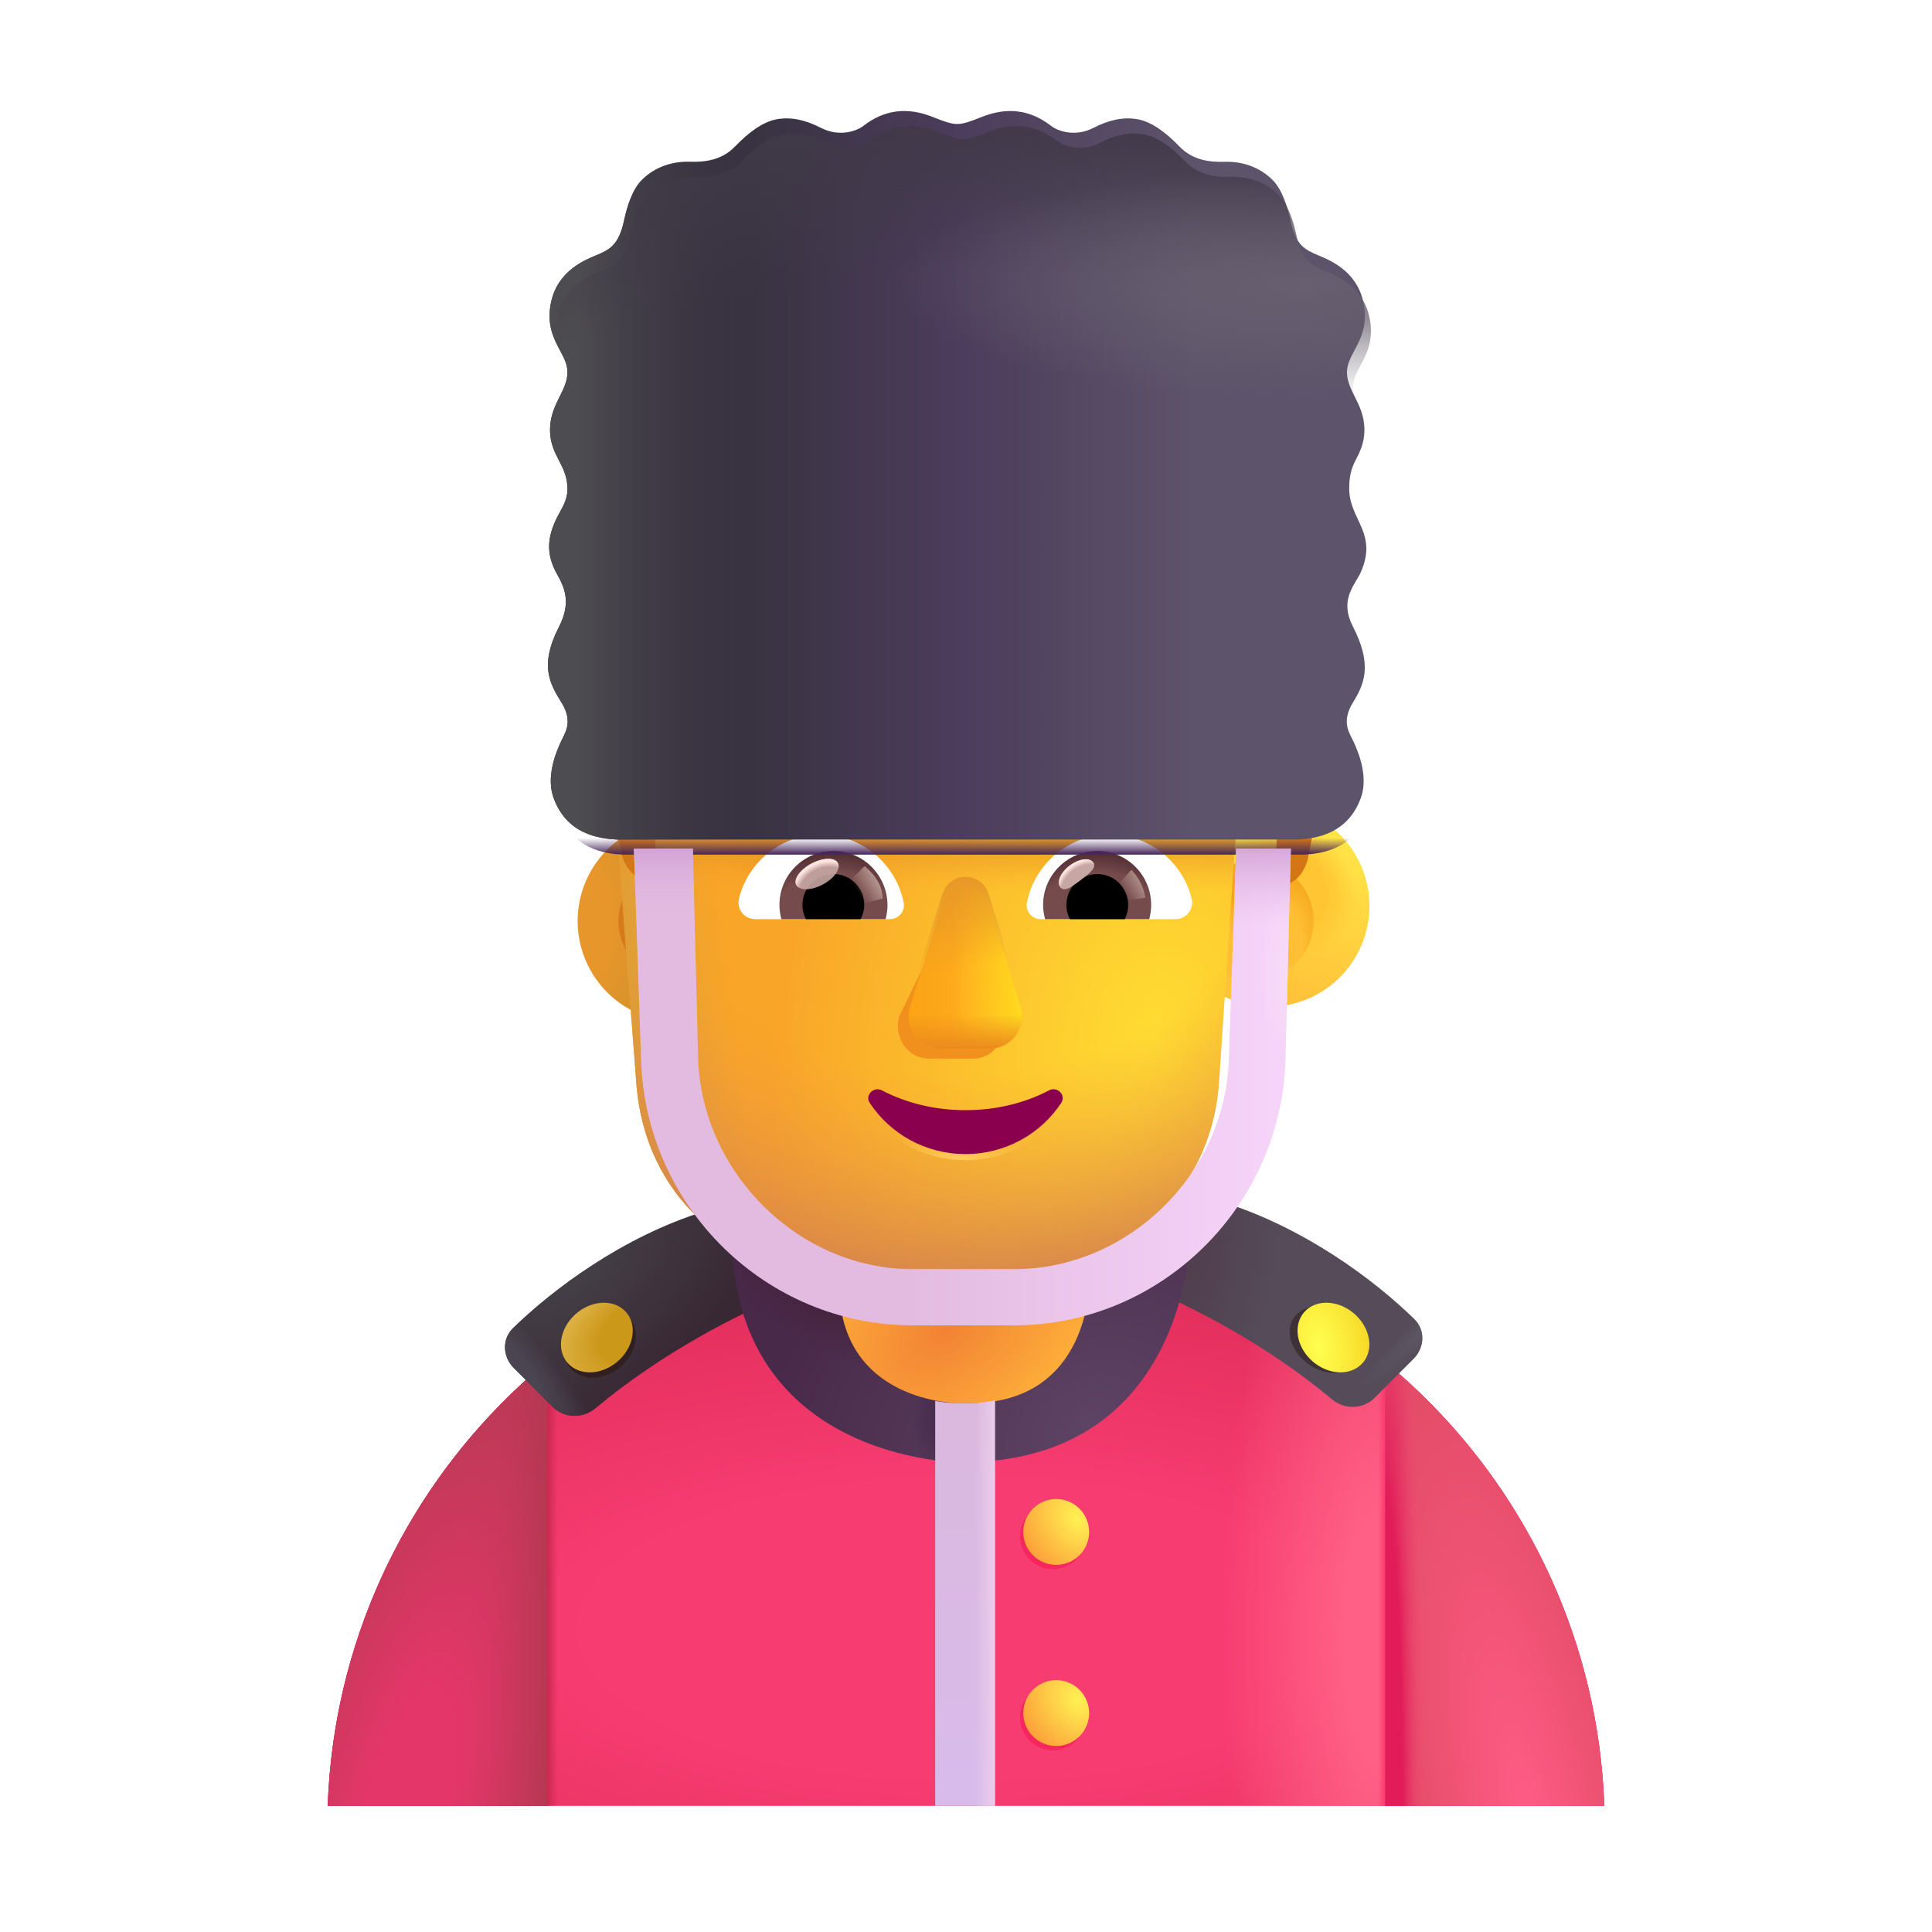 <svg width="32" height="32" viewBox="0 0 32 32" fill="none" xmlns="http://www.w3.org/2000/svg">
	<path d="M5.428 29.911H26.572C26.383 24.555 21.981 20.271 16.578 20.271H15.422C10.019 20.271 5.617 24.555 5.428 29.911Z" fill="url(#paint0_radial_4002_2836)" />
	<path d="M5.428 29.911H26.572C26.383 24.555 21.981 20.271 16.578 20.271H15.422C10.019 20.271 5.617 24.555 5.428 29.911Z" fill="url(#paint1_radial_4002_2836)" />
	<path d="M5.428 29.911H26.572C26.383 24.555 21.981 20.271 16.578 20.271H15.422C10.019 20.271 5.617 24.555 5.428 29.911Z" fill="url(#paint2_linear_4002_2836)" />
	<path d="M5.428 29.911H26.572C26.383 24.555 21.981 20.271 16.578 20.271H15.422C10.019 20.271 5.617 24.555 5.428 29.911Z" fill="url(#paint3_linear_4002_2836)" />
	<path d="M9.058 29.911H5.428C5.533 26.952 6.923 24.32 9.058 22.556V29.911Z" fill="url(#paint4_radial_4002_2836)" />
	<path d="M9.058 29.911H5.428C5.533 26.952 6.923 24.32 9.058 22.556V29.911Z" fill="url(#paint5_linear_4002_2836)" />
	<path d="M22.942 29.911H26.572C26.467 26.952 25.077 24.32 22.942 22.556V29.911Z" fill="url(#paint6_radial_4002_2836)" />
	<path d="M22.942 29.911H26.572C26.467 26.952 25.077 24.32 22.942 22.556V29.911Z" fill="url(#paint7_radial_4002_2836)" />
	<g filter="url(#filter0_i_4002_2836)">
		<path d="M11.926 20.161C10.563 20.579 9.388 21.469 8.747 22.097C8.562 22.278 8.575 22.572 8.758 22.756L9.407 23.405C9.598 23.596 9.906 23.599 10.113 23.426C11.208 22.506 12.498 21.853 13.219 21.568L11.926 20.161Z" fill="url(#paint8_radial_4002_2836)" />
		<path d="M11.926 20.161C10.563 20.579 9.388 21.469 8.747 22.097C8.562 22.278 8.575 22.572 8.758 22.756L9.407 23.405C9.598 23.596 9.906 23.599 10.113 23.426C11.208 22.506 12.498 21.853 13.219 21.568L11.926 20.161Z" fill="url(#paint9_radial_4002_2836)" />
	</g>
	<g filter="url(#filter1_ii_4002_2836)">
		<path d="M20.046 20.161C21.41 20.579 22.584 21.469 23.225 22.097C23.41 22.278 23.398 22.572 23.214 22.756L22.565 23.405C22.374 23.596 22.066 23.599 21.86 23.426C20.764 22.506 19.474 21.853 18.753 21.568L20.046 20.161Z" fill="#554B59" />
		<path d="M20.046 20.161C21.41 20.579 22.584 21.469 23.225 22.097C23.41 22.278 23.398 22.572 23.214 22.756L22.565 23.405C22.374 23.596 22.066 23.599 21.86 23.426C20.764 22.506 19.474 21.853 18.753 21.568L20.046 20.161Z" fill="url(#paint10_radial_4002_2836)" />
		<path d="M20.046 20.161C21.41 20.579 22.584 21.469 23.225 22.097C23.41 22.278 23.398 22.572 23.214 22.756L22.565 23.405C22.374 23.596 22.066 23.599 21.86 23.426C20.764 22.506 19.474 21.853 18.753 21.568L20.046 20.161Z" fill="url(#paint11_radial_4002_2836)" />
	</g>
	<g filter="url(#filter2_f_4002_2836)">
		<path transform="rotate(-40.534 9.937 22.244)" fill="#321F22" d="M9.296 22.244a0.641 0.524 0 1 0 1.282 0a0.641 0.524 0 1 0 -1.282 0" />
	</g>
	<path transform="rotate(-40.534 9.886 22.154)" fill="url(#paint12_radial_4002_2836)" d="M9.245 22.154a0.641 0.524 0 1 0 1.282 0a0.641 0.524 0 1 0 -1.282 0" />
	<g filter="url(#filter3_f_4002_2836)">
		<path transform="matrix(-0.816 -0.578 -0.578 0.816 21.957 22.191)" fill="#3E3138" d="M-0.641 0a0.641 0.494 0 1 0 1.282 0a0.641 0.494 0 1 0 -1.282 0" />
	</g>
	<path transform="matrix(-0.76 -0.65 -0.65 0.76 22.086 22.154)" fill="url(#paint13_radial_4002_2836)" d="M-0.641 0a0.641 0.524 0 1 0 1.282 0a0.641 0.524 0 1 0 -1.282 0" />
	<g filter="url(#filter4_iii_4002_2836)">
		<path fill="url(#paint14_radial_4002_2836)" d="M15.969 14.927h0s3.797 0 3.797 3.797v2s0 3.797 -3.797 3.797h0s-3.797 0 -3.797 -3.797v-2s0 -3.797 3.797 -3.797" />
		<path fill="url(#paint15_radial_4002_2836)" d="M15.969 14.927h0s3.797 0 3.797 3.797v2s0 3.797 -3.797 3.797h0s-3.797 0 -3.797 -3.797v-2s0 -3.797 3.797 -3.797" />
		<path fill="url(#paint16_radial_4002_2836)" d="M15.969 14.927h0s3.797 0 3.797 3.797v2s0 3.797 -3.797 3.797h0s-3.797 0 -3.797 -3.797v-2s0 -3.797 3.797 -3.797" />
	</g>
	<path fill="url(#paint17_radial_4002_2836)" d="M15.867 18.099h0.203s1.969 0 1.969 1.969v1.203s0 1.969 -1.969 1.969h-0.203s-1.969 0 -1.969 -1.969v-1.203s0 -1.969 1.969 -1.969" />
	<path d="M15.49 23.203V29.911H16.479V23.197C16.347 23.225 16.21 23.239 16.07 23.239H15.867C15.738 23.239 15.612 23.227 15.49 23.203Z" fill="url(#paint18_linear_4002_2836)" />
	<path d="M15.49 23.203V29.911H16.479V23.197C16.347 23.225 16.21 23.239 16.07 23.239H15.867C15.738 23.239 15.612 23.227 15.49 23.203Z" fill="url(#paint19_linear_4002_2836)" />
	<g filter="url(#filter5_f_4002_2836)">
		<path fill="#F6265E" d="M16.895 25.445a0.545 0.545 0 1 0 1.09 0a0.545 0.545 0 1 0 -1.09 0" />
	</g>
	<g filter="url(#filter6_f_4002_2836)">
		<path fill="#F6265E" d="M16.895 28.445a0.545 0.545 0 1 0 1.09 0a0.545 0.545 0 1 0 -1.09 0" />
	</g>
	<path fill="url(#paint20_radial_4002_2836)" d="M16.949 25.374a0.545 0.545 0 1 0 1.09 0a0.545 0.545 0 1 0 -1.09 0" />
	<path fill="url(#paint21_radial_4002_2836)" d="M16.949 28.374a0.545 0.545 0 1 0 1.09 0a0.545 0.545 0 1 0 -1.09 0" />
	<path fill="url(#paint22_radial_4002_2836)" d="M9.568 15.255a1.671 1.671 0 1 0 3.342 0a1.671 1.671 0 1 0 -3.342 0" />
	<g filter="url(#filter7_f_4002_2836)">
		<path fill="url(#paint23_linear_4002_2836)" d="M10.243 15.255a0.996 0.996 0 1 0 1.992 0a0.996 0.996 0 1 0 -1.992 0" />
	</g>
	<g filter="url(#filter8_i_4002_2836)">
		<path fill="url(#paint24_linear_4002_2836)" d="M19.09 15.255a1.671 1.671 0 1 0 3.342 0a1.671 1.671 0 1 0 -3.342 0" />
		<path fill="url(#paint25_radial_4002_2836)" d="M19.09 15.255a1.671 1.671 0 1 0 3.342 0a1.671 1.671 0 1 0 -3.342 0" />
	</g>
	<g filter="url(#filter9_f_4002_2836)">
		<path fill="#FFBF34" d="M19.765 15.255a0.996 0.996 0 1 0 1.992 0a0.996 0.996 0 1 0 -1.992 0" />
		<path fill="url(#paint26_radial_4002_2836)" d="M19.765 15.255a0.996 0.996 0 1 0 1.992 0a0.996 0.996 0 1 0 -1.992 0" />
		<path fill="url(#paint27_radial_4002_2836)" d="M19.765 15.255a0.996 0.996 0 1 0 1.992 0a0.996 0.996 0 1 0 -1.992 0" />
	</g>
	<g filter="url(#filter10_i_4002_2836)">
		<path d="M10.887 14.642C10.86 14.328 10.828 13.433 10.828 13.203C10.828 12.936 10.936 12.615 11.15 12.455L11.312 12.295C11.58 12.081 11.687 11.761 11.687 11.441V10.587C11.687 10.32 11.848 10.106 12.117 10.053C12.761 9.893 14.104 9.626 16.036 9.626C17.969 9.626 19.311 9.893 19.956 10.053C20.171 10.106 20.385 10.32 20.385 10.587V11.441C20.385 11.761 20.546 12.081 20.761 12.295C21.264 12.647 21.232 12.841 21.191 13.256C21.178 13.384 21.137 14.451 21.101 14.697L20.835 18.659C20.675 20.43 19.282 21.665 17.622 21.665H14.408C12.695 21.665 11.356 20.43 11.195 18.659L10.887 14.642Z" fill="url(#paint28_radial_4002_2836)" />
		<path d="M10.887 14.642C10.86 14.328 10.828 13.433 10.828 13.203C10.828 12.936 10.936 12.615 11.15 12.455L11.312 12.295C11.58 12.081 11.687 11.761 11.687 11.441V10.587C11.687 10.32 11.848 10.106 12.117 10.053C12.761 9.893 14.104 9.626 16.036 9.626C17.969 9.626 19.311 9.893 19.956 10.053C20.171 10.106 20.385 10.32 20.385 10.587V11.441C20.385 11.761 20.546 12.081 20.761 12.295C21.264 12.647 21.232 12.841 21.191 13.256C21.178 13.384 21.137 14.451 21.101 14.697L20.835 18.659C20.675 20.43 19.282 21.665 17.622 21.665H14.408C12.695 21.665 11.356 20.43 11.195 18.659L10.887 14.642Z" fill="url(#paint29_linear_4002_2836)" />
		<path d="M10.887 14.642C10.86 14.328 10.828 13.433 10.828 13.203C10.828 12.936 10.936 12.615 11.15 12.455L11.312 12.295C11.58 12.081 11.687 11.761 11.687 11.441V10.587C11.687 10.32 11.848 10.106 12.117 10.053C12.761 9.893 14.104 9.626 16.036 9.626C17.969 9.626 19.311 9.893 19.956 10.053C20.171 10.106 20.385 10.32 20.385 10.587V11.441C20.385 11.761 20.546 12.081 20.761 12.295C21.264 12.647 21.232 12.841 21.191 13.256C21.178 13.384 21.137 14.451 21.101 14.697L20.835 18.659C20.675 20.43 19.282 21.665 17.622 21.665H14.408C12.695 21.665 11.356 20.43 11.195 18.659L10.887 14.642Z" fill="url(#paint30_radial_4002_2836)" />
		<path d="M10.887 14.642C10.86 14.328 10.828 13.433 10.828 13.203C10.828 12.936 10.936 12.615 11.15 12.455L11.312 12.295C11.58 12.081 11.687 11.761 11.687 11.441V10.587C11.687 10.32 11.848 10.106 12.117 10.053C12.761 9.893 14.104 9.626 16.036 9.626C17.969 9.626 19.311 9.893 19.956 10.053C20.171 10.106 20.385 10.32 20.385 10.587V11.441C20.385 11.761 20.546 12.081 20.761 12.295C21.264 12.647 21.232 12.841 21.191 13.256C21.178 13.384 21.137 14.451 21.101 14.697L20.835 18.659C20.675 20.43 19.282 21.665 17.622 21.665H14.408C12.695 21.665 11.356 20.43 11.195 18.659L10.887 14.642Z" fill="url(#paint31_radial_4002_2836)" />
		<path d="M10.887 14.642C10.86 14.328 10.828 13.433 10.828 13.203C10.828 12.936 10.936 12.615 11.15 12.455L11.312 12.295C11.58 12.081 11.687 11.761 11.687 11.441V10.587C11.687 10.32 11.848 10.106 12.117 10.053C12.761 9.893 14.104 9.626 16.036 9.626C17.969 9.626 19.311 9.893 19.956 10.053C20.171 10.106 20.385 10.32 20.385 10.587V11.441C20.385 11.761 20.546 12.081 20.761 12.295C21.264 12.647 21.232 12.841 21.191 13.256C21.178 13.384 21.137 14.451 21.101 14.697L20.835 18.659C20.675 20.43 19.282 21.665 17.622 21.665H14.408C12.695 21.665 11.356 20.43 11.195 18.659L10.887 14.642Z" fill="url(#paint32_radial_4002_2836)" />
		<path d="M10.887 14.642C10.86 14.328 10.828 13.433 10.828 13.203C10.828 12.936 10.936 12.615 11.15 12.455L11.312 12.295C11.58 12.081 11.687 11.761 11.687 11.441V10.587C11.687 10.32 11.848 10.106 12.117 10.053C12.761 9.893 14.104 9.626 16.036 9.626C17.969 9.626 19.311 9.893 19.956 10.053C20.171 10.106 20.385 10.32 20.385 10.587V11.441C20.385 11.761 20.546 12.081 20.761 12.295C21.264 12.647 21.232 12.841 21.191 13.256C21.178 13.384 21.137 14.451 21.101 14.697L20.835 18.659C20.675 20.43 19.282 21.665 17.622 21.665H14.408C12.695 21.665 11.356 20.43 11.195 18.659L10.887 14.642Z" fill="url(#paint33_linear_4002_2836)" />
	</g>
	<path d="M20.815 8.772L21.244 8.985C21.996 9.359 22.425 10.213 22.264 11.121L21.674 14.164C21.621 14.478 21.413 14.689 21.101 14.697C21.137 14.193 21.17 13.38 21.183 13.251C21.227 12.818 21.158 12.69 20.761 12.295C20.546 12.082 20.385 11.761 20.385 11.441V10.587C20.385 10.32 20.17 10.106 19.956 10.053C19.311 9.893 17.969 9.626 16.036 9.626C14.103 9.626 12.761 9.893 12.117 10.053C11.848 10.106 11.687 10.32 11.687 10.587V11.441C11.687 11.761 11.58 12.082 11.312 12.295L11.15 12.455C10.936 12.615 10.827 12.95 10.827 13.217C10.841 13.373 10.863 14.269 10.887 14.642C10.586 14.622 10.342 14.414 10.291 14.11L9.701 11.067C9.593 10.213 10.023 9.359 10.775 8.985C11.789 8.54 12.159 7.865 12.976 7.17C13.566 6.636 14.425 6.476 15.177 6.85C15.714 7.01 16.305 7.01 16.842 6.85C17.647 6.583 18.56 6.797 19.204 7.384L20.009 8.185C20.224 8.451 20.492 8.612 20.815 8.772Z" fill="#D47615" />
	<g filter="url(#filter11_f_4002_2836)">
		<path d="M15.716 15.133L14.895 16.834C14.793 17.184 15.037 17.534 15.383 17.534H16.121C16.467 17.534 16.711 17.179 16.61 16.834L16.111 15.133C16.004 14.756 15.828 14.756 15.716 15.133Z" fill="#F1901C" />
	</g>
	<g filter="url(#filter12_f_4002_2836)">
		<path d="M15.609 14.97L15.077 16.671C14.968 17.021 15.229 17.371 15.598 17.371H16.385C16.754 17.371 17.014 17.016 16.906 16.671L16.374 14.97C16.26 14.593 15.728 14.593 15.609 14.97Z" fill="#FFAB1E" />
		<path d="M15.609 14.97L15.077 16.671C14.968 17.021 15.229 17.371 15.598 17.371H16.385C16.754 17.371 17.014 17.016 16.906 16.671L16.374 14.97C16.26 14.593 15.728 14.593 15.609 14.97Z" fill="url(#paint34_linear_4002_2836)" />
		<path d="M15.609 14.97L15.077 16.671C14.968 17.021 15.229 17.371 15.598 17.371H16.385C16.754 17.371 17.014 17.016 16.906 16.671L16.374 14.97C16.26 14.593 15.728 14.593 15.609 14.97Z" fill="url(#paint35_linear_4002_2836)" />
		<path d="M15.609 14.97L15.077 16.671C14.968 17.021 15.229 17.371 15.598 17.371H16.385C16.754 17.371 17.014 17.016 16.906 16.671L16.374 14.97C16.26 14.593 15.728 14.593 15.609 14.97Z" fill="url(#paint36_linear_4002_2836)" />
	</g>
	<g filter="url(#filter13_f_4002_2836)">
		<path d="M15.609 14.806L15.077 16.508C14.968 16.858 15.229 17.207 15.598 17.207H16.385C16.754 17.207 17.014 16.852 16.906 16.508L16.374 14.806C16.26 14.43 15.728 14.43 15.609 14.806Z" fill="url(#paint37_linear_4002_2836)" />
	</g>
	<g filter="url(#filter14_f_4002_2836)">
		<path d="M15.991 18.388C15.483 18.388 15.006 18.269 14.605 18.059C14.468 17.99 14.32 18.144 14.407 18.269C14.742 18.777 15.326 19.115 15.991 19.115C16.657 19.115 17.241 18.777 17.576 18.269C17.662 18.139 17.515 17.99 17.378 18.059C16.976 18.269 16.504 18.388 15.991 18.388Z" stroke="url(#paint38_radial_4002_2836)" stroke-width="0.2" />
	</g>
	<path d="M15.991 18.388C15.483 18.388 15.006 18.269 14.605 18.059C14.468 17.99 14.32 18.144 14.407 18.269C14.742 18.777 15.326 19.115 15.991 19.115C16.657 19.115 17.241 18.777 17.576 18.269C17.662 18.139 17.515 17.99 17.378 18.059C16.976 18.269 16.504 18.388 15.991 18.388Z" fill="#8A004F" />
	<path d="M18.381 13.823C19.035 13.823 19.587 14.274 19.737 14.883C19.782 15.058 19.648 15.224 19.469 15.224H17.236C17.094 15.224 16.981 15.094 17.009 14.952C17.135 14.311 17.699 13.823 18.381 13.823Z" fill="white" />
	<path d="M18.174 14.095C18.669 14.095 19.067 14.497 19.067 14.989C19.067 15.07 19.055 15.151 19.035 15.224H17.31C17.289 15.147 17.277 15.07 17.277 14.989C17.277 14.497 17.679 14.095 18.174 14.095Z" fill="url(#paint39_radial_4002_2836)" />
	<path d="M17.663 14.989C17.663 14.705 17.89 14.477 18.174 14.477C18.458 14.477 18.686 14.705 18.686 14.989C18.686 15.074 18.665 15.155 18.629 15.224H17.724C17.683 15.155 17.663 15.074 17.663 14.989Z" fill="black" />
	<g filter="url(#filter15_f_4002_2836)">
		<path d="M18.108 14.284C18.172 14.37 18.039 14.473 17.888 14.586C17.737 14.699 17.625 14.779 17.561 14.694C17.497 14.609 17.568 14.448 17.72 14.335C17.871 14.222 18.045 14.199 18.108 14.284Z" fill="#C7A7A3" />
		<path d="M18.108 14.284C18.172 14.37 18.039 14.473 17.888 14.586C17.737 14.699 17.625 14.779 17.561 14.694C17.497 14.609 17.568 14.448 17.72 14.335C17.871 14.222 18.045 14.199 18.108 14.284Z" fill="url(#paint40_radial_4002_2836)" />
	</g>
	<g filter="url(#filter16_f_4002_2836)">
		<path d="M18.97 14.871C18.937 14.64 18.802 14.466 18.738 14.408L18.478 14.693L18.596 14.922L18.97 14.871Z" fill="url(#paint41_linear_4002_2836)" />
	</g>
	<path d="M13.596 13.823C12.942 13.823 12.39 14.274 12.24 14.883C12.195 15.058 12.329 15.224 12.508 15.224H14.741C14.883 15.224 14.996 15.094 14.968 14.952C14.842 14.311 14.274 13.823 13.596 13.823Z" fill="white" />
	<path d="M13.803 14.095C13.308 14.095 12.91 14.497 12.91 14.989C12.91 15.07 12.922 15.151 12.942 15.224H14.668C14.688 15.147 14.7 15.07 14.7 14.989C14.696 14.497 14.298 14.095 13.803 14.095Z" fill="url(#paint42_radial_4002_2836)" />
	<path d="M14.315 14.988C14.315 14.704 14.087 14.477 13.803 14.477C13.519 14.477 13.291 14.704 13.291 14.988C13.291 15.074 13.312 15.155 13.348 15.224H14.254C14.29 15.155 14.315 15.074 14.315 14.988Z" fill="black" />
	<g filter="url(#filter17_f_4002_2836)">
		<path d="M14.619 14.884C14.619 14.595 14.384 14.403 14.321 14.345L14.032 14.624L14.21 14.985L14.619 14.884Z" fill="url(#paint43_linear_4002_2836)" />
	</g>
	<g filter="url(#filter18_f_4002_2836)">
		<path transform="rotate(-27.914 13.534 14.477)" fill="#C7A7A3" fill-opacity="0.9" d="M13.144 14.477a0.39 0.197 0 1 0 0.78 0a0.39 0.197 0 1 0 -0.78 0" />
		<path transform="rotate(-27.914 13.534 14.477)" fill="url(#paint44_radial_4002_2836)" d="M13.144 14.477a0.39 0.197 0 1 0 0.78 0a0.39 0.197 0 1 0 -0.78 0" />
	</g>
	<g filter="url(#filter19_i_4002_2836)">
		<path d="M10.31 14.155C10.032 14.139 9.468 14.076 9.256 13.427C9.146 13.058 9.338 12.648 9.399 12.518C9.4 12.515 9.401 12.512 9.403 12.509C9.409 12.496 9.416 12.483 9.423 12.468C9.484 12.348 9.575 12.171 9.403 11.891C9.21 11.578 9.028 11.276 9.358 10.634C9.565 10.229 9.451 9.982 9.326 9.759C9.143 9.432 9.16 9.155 9.326 8.821C9.397 8.678 9.499 8.546 9.499 8.349C9.499 8.151 9.429 8.014 9.358 7.875C9.284 7.732 9.21 7.586 9.21 7.371C9.21 7.141 9.294 6.973 9.371 6.817C9.437 6.684 9.499 6.56 9.499 6.415C9.499 6.286 9.44 6.174 9.374 6.051C9.28 5.873 9.173 5.671 9.21 5.36C9.281 4.77 9.747 4.574 9.966 4.482C9.973 4.479 9.98 4.476 9.987 4.474C10.195 4.385 10.35 4.311 10.438 3.894C10.484 3.679 10.57 3.392 10.731 3.231C10.965 2.997 11.265 2.922 11.522 2.93C11.779 2.938 12.057 2.902 12.274 2.677C12.491 2.452 12.732 2.264 12.973 2.224C13.214 2.184 13.444 2.238 13.698 2.368C13.979 2.513 14.265 2.439 14.403 2.333C14.742 2.071 15.121 2.013 15.561 2.192C15.74 2.264 15.856 2.304 15.955 2.304C16.053 2.304 16.169 2.264 16.348 2.192C16.788 2.013 17.167 2.071 17.507 2.333C17.644 2.439 17.93 2.513 18.211 2.368C18.465 2.238 18.695 2.184 18.936 2.224C19.177 2.264 19.419 2.452 19.636 2.677C19.852 2.902 20.13 2.938 20.387 2.93C20.644 2.922 20.944 2.997 21.178 3.231C21.339 3.392 21.425 3.679 21.471 3.894C21.559 4.311 21.714 4.385 21.923 4.474C21.929 4.476 21.936 4.479 21.943 4.482C22.162 4.574 22.628 4.77 22.699 5.36C22.737 5.671 22.63 5.873 22.535 6.051C22.47 6.174 22.41 6.286 22.41 6.415C22.41 6.56 22.472 6.684 22.538 6.817C22.616 6.973 22.699 7.141 22.699 7.371C22.699 7.586 22.625 7.732 22.552 7.875C22.48 8.014 22.447 8.143 22.447 8.341C22.447 8.869 22.943 9.083 22.623 9.763C22.498 9.986 22.299 10.218 22.506 10.622C22.836 11.264 22.699 11.578 22.506 11.891C22.335 12.171 22.425 12.348 22.486 12.468C22.494 12.483 22.5 12.496 22.506 12.509C22.508 12.512 22.509 12.515 22.511 12.518C22.572 12.648 22.763 13.058 22.653 13.427C22.441 14.076 21.878 14.139 21.599 14.155H10.31Z" fill="url(#paint45_linear_4002_2836)" />
		<path d="M10.31 14.155C10.032 14.139 9.468 14.076 9.256 13.427C9.146 13.058 9.338 12.648 9.399 12.518C9.4 12.515 9.401 12.512 9.403 12.509C9.409 12.496 9.416 12.483 9.423 12.468C9.484 12.348 9.575 12.171 9.403 11.891C9.21 11.578 9.028 11.276 9.358 10.634C9.565 10.229 9.451 9.982 9.326 9.759C9.143 9.432 9.16 9.155 9.326 8.821C9.397 8.678 9.499 8.546 9.499 8.349C9.499 8.151 9.429 8.014 9.358 7.875C9.284 7.732 9.21 7.586 9.21 7.371C9.21 7.141 9.294 6.973 9.371 6.817C9.437 6.684 9.499 6.56 9.499 6.415C9.499 6.286 9.44 6.174 9.374 6.051C9.28 5.873 9.173 5.671 9.21 5.36C9.281 4.77 9.747 4.574 9.966 4.482C9.973 4.479 9.98 4.476 9.987 4.474C10.195 4.385 10.35 4.311 10.438 3.894C10.484 3.679 10.57 3.392 10.731 3.231C10.965 2.997 11.265 2.922 11.522 2.93C11.779 2.938 12.057 2.902 12.274 2.677C12.491 2.452 12.732 2.264 12.973 2.224C13.214 2.184 13.444 2.238 13.698 2.368C13.979 2.513 14.265 2.439 14.403 2.333C14.742 2.071 15.121 2.013 15.561 2.192C15.74 2.264 15.856 2.304 15.955 2.304C16.053 2.304 16.169 2.264 16.348 2.192C16.788 2.013 17.167 2.071 17.507 2.333C17.644 2.439 17.93 2.513 18.211 2.368C18.465 2.238 18.695 2.184 18.936 2.224C19.177 2.264 19.419 2.452 19.636 2.677C19.852 2.902 20.13 2.938 20.387 2.93C20.644 2.922 20.944 2.997 21.178 3.231C21.339 3.392 21.425 3.679 21.471 3.894C21.559 4.311 21.714 4.385 21.923 4.474C21.929 4.476 21.936 4.479 21.943 4.482C22.162 4.574 22.628 4.77 22.699 5.36C22.737 5.671 22.63 5.873 22.535 6.051C22.47 6.174 22.41 6.286 22.41 6.415C22.41 6.56 22.472 6.684 22.538 6.817C22.616 6.973 22.699 7.141 22.699 7.371C22.699 7.586 22.625 7.732 22.552 7.875C22.48 8.014 22.447 8.143 22.447 8.341C22.447 8.869 22.943 9.083 22.623 9.763C22.498 9.986 22.299 10.218 22.506 10.622C22.836 11.264 22.699 11.578 22.506 11.891C22.335 12.171 22.425 12.348 22.486 12.468C22.494 12.483 22.5 12.496 22.506 12.509C22.508 12.512 22.509 12.515 22.511 12.518C22.572 12.648 22.763 13.058 22.653 13.427C22.441 14.076 21.878 14.139 21.599 14.155H10.31Z" fill="url(#paint46_linear_4002_2836)" />
	</g>
	<path d="M10.31 14.155C10.032 14.139 9.468 14.076 9.256 13.427C9.146 13.058 9.338 12.648 9.399 12.518C9.4 12.515 9.401 12.512 9.403 12.509C9.409 12.496 9.416 12.483 9.423 12.468C9.484 12.348 9.575 12.171 9.403 11.891C9.21 11.578 9.028 11.276 9.358 10.634C9.565 10.229 9.451 9.982 9.326 9.759C9.143 9.432 9.16 9.155 9.326 8.821C9.397 8.678 9.499 8.546 9.499 8.349C9.499 8.151 9.429 8.014 9.358 7.875C9.284 7.732 9.21 7.586 9.21 7.371C9.21 7.141 9.294 6.973 9.371 6.817C9.437 6.684 9.499 6.56 9.499 6.415C9.499 6.286 9.44 6.174 9.374 6.051C9.28 5.873 9.173 5.671 9.21 5.36C9.281 4.77 9.747 4.574 9.966 4.482C9.973 4.479 9.98 4.476 9.987 4.474C10.195 4.385 10.35 4.311 10.438 3.894C10.484 3.679 10.57 3.392 10.731 3.231C10.965 2.997 11.265 2.922 11.522 2.93C11.779 2.938 12.057 2.902 12.274 2.677C12.491 2.452 12.732 2.264 12.973 2.224C13.214 2.184 13.444 2.238 13.698 2.368C13.979 2.513 14.265 2.439 14.403 2.333C14.742 2.071 15.121 2.013 15.561 2.192C15.74 2.264 15.856 2.304 15.955 2.304C16.053 2.304 16.169 2.264 16.348 2.192C16.788 2.013 17.167 2.071 17.507 2.333C17.644 2.439 17.93 2.513 18.211 2.368C18.465 2.238 18.695 2.184 18.936 2.224C19.177 2.264 19.419 2.452 19.636 2.677C19.852 2.902 20.13 2.938 20.387 2.93C20.644 2.922 20.944 2.997 21.178 3.231C21.339 3.392 21.425 3.679 21.471 3.894C21.559 4.311 21.714 4.385 21.923 4.474C21.929 4.476 21.936 4.479 21.943 4.482C22.162 4.574 22.628 4.77 22.699 5.36C22.737 5.671 22.63 5.873 22.535 6.051C22.47 6.174 22.41 6.286 22.41 6.415C22.41 6.56 22.472 6.684 22.538 6.817C22.616 6.973 22.699 7.141 22.699 7.371C22.699 7.586 22.625 7.732 22.552 7.875C22.48 8.014 22.447 8.143 22.447 8.341C22.447 8.869 22.943 9.083 22.623 9.763C22.498 9.986 22.299 10.218 22.506 10.622C22.836 11.264 22.699 11.578 22.506 11.891C22.335 12.171 22.425 12.348 22.486 12.468C22.494 12.483 22.5 12.496 22.506 12.509C22.508 12.512 22.509 12.515 22.511 12.518C22.572 12.648 22.763 13.058 22.653 13.427C22.441 14.076 21.878 14.139 21.599 14.155H10.31Z" fill="url(#paint47_radial_4002_2836)" />
	<path d="M10.31 14.155C10.032 14.139 9.468 14.076 9.256 13.427C9.146 13.058 9.338 12.648 9.399 12.518C9.4 12.515 9.401 12.512 9.403 12.509C9.409 12.496 9.416 12.483 9.423 12.468C9.484 12.348 9.575 12.171 9.403 11.891C9.21 11.578 9.028 11.276 9.358 10.634C9.565 10.229 9.451 9.982 9.326 9.759C9.143 9.432 9.16 9.155 9.326 8.821C9.397 8.678 9.499 8.546 9.499 8.349C9.499 8.151 9.429 8.014 9.358 7.875C9.284 7.732 9.21 7.586 9.21 7.371C9.21 7.141 9.294 6.973 9.371 6.817C9.437 6.684 9.499 6.56 9.499 6.415C9.499 6.286 9.44 6.174 9.374 6.051C9.28 5.873 9.173 5.671 9.21 5.36C9.281 4.77 9.747 4.574 9.966 4.482C9.973 4.479 9.98 4.476 9.987 4.474C10.195 4.385 10.35 4.311 10.438 3.894C10.484 3.679 10.57 3.392 10.731 3.231C10.965 2.997 11.265 2.922 11.522 2.93C11.779 2.938 12.057 2.902 12.274 2.677C12.491 2.452 12.732 2.264 12.973 2.224C13.214 2.184 13.444 2.238 13.698 2.368C13.979 2.513 14.265 2.439 14.403 2.333C14.742 2.071 15.121 2.013 15.561 2.192C15.74 2.264 15.856 2.304 15.955 2.304C16.053 2.304 16.169 2.264 16.348 2.192C16.788 2.013 17.167 2.071 17.507 2.333C17.644 2.439 17.93 2.513 18.211 2.368C18.465 2.238 18.695 2.184 18.936 2.224C19.177 2.264 19.419 2.452 19.636 2.677C19.852 2.902 20.13 2.938 20.387 2.93C20.644 2.922 20.944 2.997 21.178 3.231C21.339 3.392 21.425 3.679 21.471 3.894C21.559 4.311 21.714 4.385 21.923 4.474C21.929 4.476 21.936 4.479 21.943 4.482C22.162 4.574 22.628 4.77 22.699 5.36C22.737 5.671 22.63 5.873 22.535 6.051C22.47 6.174 22.41 6.286 22.41 6.415C22.41 6.56 22.472 6.684 22.538 6.817C22.616 6.973 22.699 7.141 22.699 7.371C22.699 7.586 22.625 7.732 22.552 7.875C22.48 8.014 22.447 8.143 22.447 8.341C22.447 8.869 22.943 9.083 22.623 9.763C22.498 9.986 22.299 10.218 22.506 10.622C22.836 11.264 22.699 11.578 22.506 11.891C22.335 12.171 22.425 12.348 22.486 12.468C22.494 12.483 22.5 12.496 22.506 12.509C22.508 12.512 22.509 12.515 22.511 12.518C22.572 12.648 22.763 13.058 22.653 13.427C22.441 14.076 21.878 14.139 21.599 14.155H10.31Z" fill="url(#paint48_radial_4002_2836)" />
	<path d="M10.31 14.155C10.032 14.139 9.468 14.076 9.256 13.427C9.146 13.058 9.338 12.648 9.399 12.518C9.4 12.515 9.401 12.512 9.403 12.509C9.409 12.496 9.416 12.483 9.423 12.468C9.484 12.348 9.575 12.171 9.403 11.891C9.21 11.578 9.028 11.276 9.358 10.634C9.565 10.229 9.451 9.982 9.326 9.759C9.143 9.432 9.16 9.155 9.326 8.821C9.397 8.678 9.499 8.546 9.499 8.349C9.499 8.151 9.429 8.014 9.358 7.875C9.284 7.732 9.21 7.586 9.21 7.371C9.21 7.141 9.294 6.973 9.371 6.817C9.437 6.684 9.499 6.56 9.499 6.415C9.499 6.286 9.44 6.174 9.374 6.051C9.28 5.873 9.173 5.671 9.21 5.36C9.281 4.77 9.747 4.574 9.966 4.482C9.973 4.479 9.98 4.476 9.987 4.474C10.195 4.385 10.35 4.311 10.438 3.894C10.484 3.679 10.57 3.392 10.731 3.231C10.965 2.997 11.265 2.922 11.522 2.93C11.779 2.938 12.057 2.902 12.274 2.677C12.491 2.452 12.732 2.264 12.973 2.224C13.214 2.184 13.444 2.238 13.698 2.368C13.979 2.513 14.265 2.439 14.403 2.333C14.742 2.071 15.121 2.013 15.561 2.192C15.74 2.264 15.856 2.304 15.955 2.304C16.053 2.304 16.169 2.264 16.348 2.192C16.788 2.013 17.167 2.071 17.507 2.333C17.644 2.439 17.93 2.513 18.211 2.368C18.465 2.238 18.695 2.184 18.936 2.224C19.177 2.264 19.419 2.452 19.636 2.677C19.852 2.902 20.13 2.938 20.387 2.93C20.644 2.922 20.944 2.997 21.178 3.231C21.339 3.392 21.425 3.679 21.471 3.894C21.559 4.311 21.714 4.385 21.923 4.474C21.929 4.476 21.936 4.479 21.943 4.482C22.162 4.574 22.628 4.77 22.699 5.36C22.737 5.671 22.63 5.873 22.535 6.051C22.47 6.174 22.41 6.286 22.41 6.415C22.41 6.56 22.472 6.684 22.538 6.817C22.616 6.973 22.699 7.141 22.699 7.371C22.699 7.586 22.625 7.732 22.552 7.875C22.48 8.014 22.447 8.143 22.447 8.341C22.447 8.869 22.943 9.083 22.623 9.763C22.498 9.986 22.299 10.218 22.506 10.622C22.836 11.264 22.699 11.578 22.506 11.891C22.335 12.171 22.425 12.348 22.486 12.468C22.494 12.483 22.5 12.496 22.506 12.509C22.508 12.512 22.509 12.515 22.511 12.518C22.572 12.648 22.763 13.058 22.653 13.427C22.441 14.076 21.878 14.139 21.599 14.155H10.31Z" fill="url(#paint49_linear_4002_2836)" />
	<g filter="url(#filter20_i_4002_2836)">
		<path d="M10.499 14.155L10.619 17.674C10.702 20.098 12.691 22.052 15.117 22.052H16.794C19.234 22.052 21.23 20.076 21.292 17.636L21.381 14.155H20.474L20.353 17.636C20.304 19.534 18.692 21.122 16.794 21.122H15.117C13.23 21.122 11.628 19.525 11.564 17.64L11.475 14.155H10.499Z" fill="url(#paint50_linear_4002_2836)" />
		<path d="M10.499 14.155L10.619 17.674C10.702 20.098 12.691 22.052 15.117 22.052H16.794C19.234 22.052 21.23 20.076 21.292 17.636L21.381 14.155H20.474L20.353 17.636C20.304 19.534 18.692 21.122 16.794 21.122H15.117C13.23 21.122 11.628 19.525 11.564 17.64L11.475 14.155H10.499Z" fill="url(#paint51_linear_4002_2836)" />
		<path d="M10.499 14.155L10.619 17.674C10.702 20.098 12.691 22.052 15.117 22.052H16.794C19.234 22.052 21.23 20.076 21.292 17.636L21.381 14.155H20.474L20.353 17.636C20.304 19.534 18.692 21.122 16.794 21.122H15.117C13.23 21.122 11.628 19.525 11.564 17.64L11.475 14.155H10.499Z" fill="url(#paint52_radial_4002_2836)" />
	</g>
	<defs>
		<filter id="filter0_i_4002_2836" x="8.464" y="20.061" width="4.755" height="3.491" filterUnits="userSpaceOnUse" color-interpolation-filters="sRGB">
			<feFlood flood-opacity="0" result="BackgroundImageFix">
			</feFlood>
			<feBlend mode="normal" in="SourceGraphic" in2="BackgroundImageFix" result="shape">
			</feBlend>
			<feColorMatrix in="SourceAlpha" type="matrix" values="0 0 0 0 0 0 0 0 0 0 0 0 0 0 0 0 0 0 127 0" result="hardAlpha">
			</feColorMatrix>
			<feOffset dx="-0.25" dy="-0.1">
			</feOffset>
			<feGaussianBlur stdDeviation="0.075">
			</feGaussianBlur>
			<feComposite in2="hardAlpha" operator="arithmetic" k2="-1" k3="1">
			</feComposite>
			<feColorMatrix type="matrix" values="0 0 0 0 0.263 0 0 0 0 0.173 0 0 0 0 0.31 0 0 0 1 0">
			</feColorMatrix>
			<feBlend mode="normal" in2="shape" result="effect1_innerShadow_4002_2836">
			</feBlend>
		</filter>
		<filter id="filter1_ii_4002_2836" x="18.753" y="19.961" width="4.705" height="3.591" filterUnits="userSpaceOnUse" color-interpolation-filters="sRGB">
			<feFlood flood-opacity="0" result="BackgroundImageFix">
			</feFlood>
			<feBlend mode="normal" in="SourceGraphic" in2="BackgroundImageFix" result="shape">
			</feBlend>
			<feColorMatrix in="SourceAlpha" type="matrix" values="0 0 0 0 0 0 0 0 0 0 0 0 0 0 0 0 0 0 127 0" result="hardAlpha">
			</feColorMatrix>
			<feOffset dx="0.1" dy="-0.2">
			</feOffset>
			<feGaussianBlur stdDeviation="0.15">
			</feGaussianBlur>
			<feComposite in2="hardAlpha" operator="arithmetic" k2="-1" k3="1">
			</feComposite>
			<feColorMatrix type="matrix" values="0 0 0 0 0.271 0 0 0 0 0.173 0 0 0 0 0.31 0 0 0 1 0">
			</feColorMatrix>
			<feBlend mode="normal" in2="shape" result="effect1_innerShadow_4002_2836">
			</feBlend>
			<feColorMatrix in="SourceAlpha" type="matrix" values="0 0 0 0 0 0 0 0 0 0 0 0 0 0 0 0 0 0 127 0" result="hardAlpha">
			</feColorMatrix>
			<feOffset dx="0.1" dy="-0.05">
			</feOffset>
			<feGaussianBlur stdDeviation="0.05">
			</feGaussianBlur>
			<feComposite in2="hardAlpha" operator="arithmetic" k2="-1" k3="1">
			</feComposite>
			<feColorMatrix type="matrix" values="0 0 0 0 0.267 0 0 0 0 0.067 0 0 0 0 0.22 0 0 0 1 0">
			</feColorMatrix>
			<feBlend mode="normal" in2="effect1_innerShadow_4002_2836" result="effect2_innerShadow_4002_2836">
			</feBlend>
		</filter>
		<filter id="filter2_f_4002_2836" x="8.842" y="21.168" width="2.189" height="2.153" filterUnits="userSpaceOnUse" color-interpolation-filters="sRGB">
			<feFlood flood-opacity="0" result="BackgroundImageFix">
			</feFlood>
			<feBlend mode="normal" in="SourceGraphic" in2="BackgroundImageFix" result="shape">
			</feBlend>
			<feGaussianBlur stdDeviation="0.25" result="effect1_foregroundBlur_4002_2836">
			</feGaussianBlur>
		</filter>
		<filter id="filter3_f_4002_2836" x="21.111" y="21.394" width="1.692" height="1.595" filterUnits="userSpaceOnUse" color-interpolation-filters="sRGB">
			<feFlood flood-opacity="0" result="BackgroundImageFix">
			</feFlood>
			<feBlend mode="normal" in="SourceGraphic" in2="BackgroundImageFix" result="shape">
			</feBlend>
			<feGaussianBlur stdDeviation="0.125" result="effect1_foregroundBlur_4002_2836">
			</feGaussianBlur>
		</filter>
		<filter id="filter4_iii_4002_2836" x="12.072" y="14.827" width="7.744" height="9.694" filterUnits="userSpaceOnUse" color-interpolation-filters="sRGB">
			<feFlood flood-opacity="0" result="BackgroundImageFix">
			</feFlood>
			<feBlend mode="normal" in="SourceGraphic" in2="BackgroundImageFix" result="shape">
			</feBlend>
			<feColorMatrix in="SourceAlpha" type="matrix" values="0 0 0 0 0 0 0 0 0 0 0 0 0 0 0 0 0 0 127 0" result="hardAlpha">
			</feColorMatrix>
			<feOffset dx="-0.1" dy="-0.1">
			</feOffset>
			<feGaussianBlur stdDeviation="0.075">
			</feGaussianBlur>
			<feComposite in2="hardAlpha" operator="arithmetic" k2="-1" k3="1">
			</feComposite>
			<feColorMatrix type="matrix" values="0 0 0 0 0.439 0 0 0 0 0.384 0 0 0 0 0.475 0 0 0 1 0">
			</feColorMatrix>
			<feBlend mode="normal" in2="shape" result="effect1_innerShadow_4002_2836">
			</feBlend>
			<feColorMatrix in="SourceAlpha" type="matrix" values="0 0 0 0 0 0 0 0 0 0 0 0 0 0 0 0 0 0 127 0" result="hardAlpha">
			</feColorMatrix>
			<feOffset dx="0.05" dy="-0.1">
			</feOffset>
			<feGaussianBlur stdDeviation="0.075">
			</feGaussianBlur>
			<feComposite in2="hardAlpha" operator="arithmetic" k2="-1" k3="1">
			</feComposite>
			<feColorMatrix type="matrix" values="0 0 0 0 0.439 0 0 0 0 0.384 0 0 0 0 0.475 0 0 0 1 0">
			</feColorMatrix>
			<feBlend mode="normal" in2="effect1_innerShadow_4002_2836" result="effect2_innerShadow_4002_2836">
			</feBlend>
			<feColorMatrix in="SourceAlpha" type="matrix" values="0 0 0 0 0 0 0 0 0 0 0 0 0 0 0 0 0 0 127 0" result="hardAlpha">
			</feColorMatrix>
			<feOffset dy="-0.1">
			</feOffset>
			<feGaussianBlur stdDeviation="0.05">
			</feGaussianBlur>
			<feComposite in2="hardAlpha" operator="arithmetic" k2="-1" k3="1">
			</feComposite>
			<feColorMatrix type="matrix" values="0 0 0 0 0.329 0 0 0 0 0.173 0 0 0 0 0.373 0 0 0 1 0">
			</feColorMatrix>
			<feBlend mode="normal" in2="effect2_innerShadow_4002_2836" result="effect3_innerShadow_4002_2836">
			</feBlend>
		</filter>
		<filter id="filter5_f_4002_2836" x="16.395" y="24.4" width="2.09" height="2.09" filterUnits="userSpaceOnUse" color-interpolation-filters="sRGB">
			<feFlood flood-opacity="0" result="BackgroundImageFix">
			</feFlood>
			<feBlend mode="normal" in="SourceGraphic" in2="BackgroundImageFix" result="shape">
			</feBlend>
			<feGaussianBlur stdDeviation="0.25" result="effect1_foregroundBlur_4002_2836">
			</feGaussianBlur>
		</filter>
		<filter id="filter6_f_4002_2836" x="16.395" y="27.4" width="2.09" height="2.09" filterUnits="userSpaceOnUse" color-interpolation-filters="sRGB">
			<feFlood flood-opacity="0" result="BackgroundImageFix">
			</feFlood>
			<feBlend mode="normal" in="SourceGraphic" in2="BackgroundImageFix" result="shape">
			</feBlend>
			<feGaussianBlur stdDeviation="0.25" result="effect1_foregroundBlur_4002_2836">
			</feGaussianBlur>
		</filter>
		<filter id="filter7_f_4002_2836" x="9.743" y="13.759" width="2.992" height="2.992" filterUnits="userSpaceOnUse" color-interpolation-filters="sRGB">
			<feFlood flood-opacity="0" result="BackgroundImageFix">
			</feFlood>
			<feBlend mode="normal" in="SourceGraphic" in2="BackgroundImageFix" result="shape">
			</feBlend>
			<feGaussianBlur stdDeviation="0.25" result="effect1_foregroundBlur_4002_2836">
			</feGaussianBlur>
		</filter>
		<filter id="filter8_i_4002_2836" x="19.09" y="13.334" width="3.592" height="3.592" filterUnits="userSpaceOnUse" color-interpolation-filters="sRGB">
			<feFlood flood-opacity="0" result="BackgroundImageFix">
			</feFlood>
			<feBlend mode="normal" in="SourceGraphic" in2="BackgroundImageFix" result="shape">
			</feBlend>
			<feColorMatrix in="SourceAlpha" type="matrix" values="0 0 0 0 0 0 0 0 0 0 0 0 0 0 0 0 0 0 127 0" result="hardAlpha">
			</feColorMatrix>
			<feOffset dx="0.25" dy="-0.25">
			</feOffset>
			<feGaussianBlur stdDeviation="0.25">
			</feGaussianBlur>
			<feComposite in2="hardAlpha" operator="arithmetic" k2="-1" k3="1">
			</feComposite>
			<feColorMatrix type="matrix" values="0 0 0 0 0.851 0 0 0 0 0.561 0 0 0 0 0.376 0 0 0 1 0">
			</feColorMatrix>
			<feBlend mode="normal" in2="shape" result="effect1_innerShadow_4002_2836">
			</feBlend>
		</filter>
		<filter id="filter9_f_4002_2836" x="19.265" y="13.759" width="2.992" height="2.992" filterUnits="userSpaceOnUse" color-interpolation-filters="sRGB">
			<feFlood flood-opacity="0" result="BackgroundImageFix">
			</feFlood>
			<feBlend mode="normal" in="SourceGraphic" in2="BackgroundImageFix" result="shape">
			</feBlend>
			<feGaussianBlur stdDeviation="0.25" result="effect1_foregroundBlur_4002_2836">
			</feGaussianBlur>
		</filter>
		<filter id="filter10_i_4002_2836" x="10.178" y="8.976" width="11.034" height="12.689" filterUnits="userSpaceOnUse" color-interpolation-filters="sRGB">
			<feFlood flood-opacity="0" result="BackgroundImageFix">
			</feFlood>
			<feBlend mode="normal" in="SourceGraphic" in2="BackgroundImageFix" result="shape">
			</feBlend>
			<feColorMatrix in="SourceAlpha" type="matrix" values="0 0 0 0 0 0 0 0 0 0 0 0 0 0 0 0 0 0 127 0" result="hardAlpha">
			</feColorMatrix>
			<feOffset dx="-0.65" dy="-0.65">
			</feOffset>
			<feGaussianBlur stdDeviation="0.325">
			</feGaussianBlur>
			<feComposite in2="hardAlpha" operator="arithmetic" k2="-1" k3="1">
			</feComposite>
			<feColorMatrix type="matrix" values="0 0 0 0 0.776 0 0 0 0 0.459 0 0 0 0 0.122 0 0 0 1 0">
			</feColorMatrix>
			<feBlend mode="normal" in2="shape" result="effect1_innerShadow_4002_2836">
			</feBlend>
		</filter>
		<filter id="filter11_f_4002_2836" x="14.121" y="14.1" width="3.262" height="4.184" filterUnits="userSpaceOnUse" color-interpolation-filters="sRGB">
			<feFlood flood-opacity="0" result="BackgroundImageFix">
			</feFlood>
			<feBlend mode="normal" in="SourceGraphic" in2="BackgroundImageFix" result="shape">
			</feBlend>
			<feGaussianBlur stdDeviation="0.375" result="effect1_foregroundBlur_4002_2836">
			</feGaussianBlur>
		</filter>
		<filter id="filter12_f_4002_2836" x="14.802" y="14.437" width="2.379" height="3.184" filterUnits="userSpaceOnUse" color-interpolation-filters="sRGB">
			<feFlood flood-opacity="0" result="BackgroundImageFix">
			</feFlood>
			<feBlend mode="normal" in="SourceGraphic" in2="BackgroundImageFix" result="shape">
			</feBlend>
			<feGaussianBlur stdDeviation="0.125" result="effect1_foregroundBlur_4002_2836">
			</feGaussianBlur>
		</filter>
		<filter id="filter13_f_4002_2836" x="14.802" y="14.274" width="2.379" height="3.184" filterUnits="userSpaceOnUse" color-interpolation-filters="sRGB">
			<feFlood flood-opacity="0" result="BackgroundImageFix">
			</feFlood>
			<feBlend mode="normal" in="SourceGraphic" in2="BackgroundImageFix" result="shape">
			</feBlend>
			<feGaussianBlur stdDeviation="0.125" result="effect1_foregroundBlur_4002_2836">
			</feGaussianBlur>
		</filter>
		<filter id="filter14_f_4002_2836" x="14.181" y="17.842" width="3.621" height="1.474" filterUnits="userSpaceOnUse" color-interpolation-filters="sRGB">
			<feFlood flood-opacity="0" result="BackgroundImageFix">
			</feFlood>
			<feBlend mode="normal" in="SourceGraphic" in2="BackgroundImageFix" result="shape">
			</feBlend>
			<feGaussianBlur stdDeviation="0.05" result="effect1_foregroundBlur_4002_2836">
			</feGaussianBlur>
		</filter>
		<filter id="filter15_f_4002_2836" x="17.438" y="14.133" width="0.787" height="0.697" filterUnits="userSpaceOnUse" color-interpolation-filters="sRGB">
			<feFlood flood-opacity="0" result="BackgroundImageFix">
			</feFlood>
			<feBlend mode="normal" in="SourceGraphic" in2="BackgroundImageFix" result="shape">
			</feBlend>
			<feGaussianBlur stdDeviation="0.05" result="effect1_foregroundBlur_4002_2836">
			</feGaussianBlur>
		</filter>
		<filter id="filter16_f_4002_2836" x="18.278" y="14.208" width="0.892" height="0.914" filterUnits="userSpaceOnUse" color-interpolation-filters="sRGB">
			<feFlood flood-opacity="0" result="BackgroundImageFix">
			</feFlood>
			<feBlend mode="normal" in="SourceGraphic" in2="BackgroundImageFix" result="shape">
			</feBlend>
			<feGaussianBlur stdDeviation="0.1" result="effect1_foregroundBlur_4002_2836">
			</feGaussianBlur>
		</filter>
		<filter id="filter17_f_4002_2836" x="13.832" y="14.145" width="0.987" height="1.041" filterUnits="userSpaceOnUse" color-interpolation-filters="sRGB">
			<feFlood flood-opacity="0" result="BackgroundImageFix">
			</feFlood>
			<feBlend mode="normal" in="SourceGraphic" in2="BackgroundImageFix" result="shape">
			</feBlend>
			<feGaussianBlur stdDeviation="0.1" result="effect1_foregroundBlur_4002_2836">
			</feGaussianBlur>
		</filter>
		<filter id="filter18_f_4002_2836" x="13.077" y="14.124" width="0.914" height="0.705" filterUnits="userSpaceOnUse" color-interpolation-filters="sRGB">
			<feFlood flood-opacity="0" result="BackgroundImageFix">
			</feFlood>
			<feBlend mode="normal" in="SourceGraphic" in2="BackgroundImageFix" result="shape">
			</feBlend>
			<feGaussianBlur stdDeviation="0.05" result="effect1_foregroundBlur_4002_2836">
			</feGaussianBlur>
		</filter>
		<filter id="filter19_i_4002_2836" x="9.076" y="1.839" width="13.655" height="12.317" filterUnits="userSpaceOnUse" color-interpolation-filters="sRGB">
			<feFlood flood-opacity="0" result="BackgroundImageFix">
			</feFlood>
			<feBlend mode="normal" in="SourceGraphic" in2="BackgroundImageFix" result="shape">
			</feBlend>
			<feColorMatrix in="SourceAlpha" type="matrix" values="0 0 0 0 0 0 0 0 0 0 0 0 0 0 0 0 0 0 127 0" result="hardAlpha">
			</feColorMatrix>
			<feOffset dx="-0.1" dy="-0.25">
			</feOffset>
			<feGaussianBlur stdDeviation="0.25">
			</feGaussianBlur>
			<feComposite in2="hardAlpha" operator="arithmetic" k2="-1" k3="1">
			</feComposite>
			<feColorMatrix type="matrix" values="0 0 0 0 0.282 0 0 0 0 0.204 0 0 0 0 0.365 0 0 0 1 0">
			</feColorMatrix>
			<feBlend mode="normal" in2="shape" result="effect1_innerShadow_4002_2836">
			</feBlend>
		</filter>
		<filter id="filter20_i_4002_2836" x="10.499" y="14.056" width="10.882" height="7.996" filterUnits="userSpaceOnUse" color-interpolation-filters="sRGB">
			<feFlood flood-opacity="0" result="BackgroundImageFix">
			</feFlood>
			<feBlend mode="normal" in="SourceGraphic" in2="BackgroundImageFix" result="shape">
			</feBlend>
			<feColorMatrix in="SourceAlpha" type="matrix" values="0 0 0 0 0 0 0 0 0 0 0 0 0 0 0 0 0 0 127 0" result="hardAlpha">
			</feColorMatrix>
			<feOffset dy="-0.1">
			</feOffset>
			<feGaussianBlur stdDeviation="0.1">
			</feGaussianBlur>
			<feComposite in2="hardAlpha" operator="arithmetic" k2="-1" k3="1">
			</feComposite>
			<feColorMatrix type="matrix" values="0 0 0 0 0.804 0 0 0 0 0.635 0 0 0 0 0.886 0 0 0 1 0">
			</feColorMatrix>
			<feBlend mode="normal" in2="shape" result="effect1_innerShadow_4002_2836">
			</feBlend>
		</filter>
		<radialGradient id="paint0_radial_4002_2836" cx="0" cy="0" r="1" gradientUnits="userSpaceOnUse" gradientTransform="translate(16 26.989) rotate(90) scale(7.719 19.342)">
			<stop offset="0.315" stop-color="#F73C71">
			</stop>
			<stop offset="1" stop-color="#D6274F">
			</stop>
		</radialGradient>
		<radialGradient id="paint1_radial_4002_2836" cx="0" cy="0" r="1" gradientUnits="userSpaceOnUse" gradientTransform="translate(22.928 27.146) rotate(180) scale(2.688 8.818)">
			<stop offset="0.24" stop-color="#FF6085">
			</stop>
			<stop offset="1" stop-color="#FF6085" stop-opacity="0">
			</stop>
		</radialGradient>
		<linearGradient id="paint2_linear_4002_2836" x1="9.026" y1="29.911" x2="9.233" y2="29.911" gradientUnits="userSpaceOnUse">
			<stop stop-color="#C2254A">
			</stop>
			<stop offset="1" stop-color="#C2254A" stop-opacity="0">
			</stop>
		</linearGradient>
		<linearGradient id="paint3_linear_4002_2836" x1="22.975" y1="29.911" x2="22.827" y2="29.911" gradientUnits="userSpaceOnUse">
			<stop offset="0.118" stop-color="#FC356B">
			</stop>
			<stop offset="1" stop-color="#FC356B" stop-opacity="0">
			</stop>
		</linearGradient>
		<radialGradient id="paint4_radial_4002_2836" cx="0" cy="0" r="1" gradientUnits="userSpaceOnUse" gradientTransform="translate(6.741 29.911) rotate(-76.303) scale(8.315 2.904)">
			<stop offset="0.232" stop-color="#E43669">
			</stop>
			<stop offset="1" stop-color="#B13B50">
			</stop>
		</radialGradient>
		<linearGradient id="paint5_linear_4002_2836" x1="9.397" y1="29.739" x2="8.084" y2="29.739" gradientUnits="userSpaceOnUse">
			<stop stop-color="#AC394E">
			</stop>
			<stop offset="1" stop-color="#C9345B" stop-opacity="0">
			</stop>
		</linearGradient>
		<radialGradient id="paint6_radial_4002_2836" cx="0" cy="0" r="1" gradientUnits="userSpaceOnUse" gradientTransform="translate(25.303 30.146) rotate(-101.449) scale(7.557 1.967)">
			<stop stop-color="#FF5C85">
			</stop>
			<stop offset="1" stop-color="#E34C67">
			</stop>
		</radialGradient>
		<radialGradient id="paint7_radial_4002_2836" cx="0" cy="0" r="1" gradientUnits="userSpaceOnUse" gradientTransform="translate(22.942 29.911) rotate(-90) scale(11.366 0.655)">
			<stop offset="0.443" stop-color="#E11C59">
			</stop>
			<stop offset="1" stop-color="#EE5076" stop-opacity="0">
			</stop>
		</radialGradient>
		<radialGradient id="paint8_radial_4002_2836" cx="0" cy="0" r="1" gradientUnits="userSpaceOnUse" gradientTransform="translate(9.709 21.208) rotate(50.356) scale(2.131 4.274)">
			<stop stop-color="#454048">
			</stop>
			<stop offset="1" stop-color="#382834">
			</stop>
		</radialGradient>
		<radialGradient id="paint9_radial_4002_2836" cx="0" cy="0" r="1" gradientUnits="userSpaceOnUse" gradientTransform="translate(8.381 22.458) rotate(46.229) scale(2.575 0.662)">
			<stop offset="0.435" stop-color="#4B4551">
			</stop>
			<stop offset="1" stop-color="#4B4551" stop-opacity="0">
			</stop>
		</radialGradient>
		<radialGradient id="paint10_radial_4002_2836" cx="0" cy="0" r="1" gradientUnits="userSpaceOnUse" gradientTransform="translate(19.569 21.146) rotate(10.784) scale(1.336 3.935)">
			<stop offset="0.032" stop-color="#513F4E">
			</stop>
			<stop offset="1" stop-color="#513F4E" stop-opacity="0">
			</stop>
		</radialGradient>
		<radialGradient id="paint11_radial_4002_2836" cx="0" cy="0" r="1" gradientUnits="userSpaceOnUse" gradientTransform="translate(23.498 22.2) rotate(138.094) scale(1.638 0.245)">
			<stop stop-color="#5E5864">
			</stop>
			<stop offset="1" stop-color="#5E5864" stop-opacity="0">
			</stop>
		</radialGradient>
		<radialGradient id="paint12_radial_4002_2836" cx="0" cy="0" r="1" gradientUnits="userSpaceOnUse" gradientTransform="translate(10.632 22.555) rotate(-169.136) scale(1.641 0.918)">
			<stop offset="0.525" stop-color="#CC981A">
			</stop>
			<stop offset="1" stop-color="#DCB144">
			</stop>
		</radialGradient>
		<radialGradient id="paint13_radial_4002_2836" cx="0" cy="0" r="1" gradientUnits="userSpaceOnUse" gradientTransform="translate(0.1 0.257) rotate(49.927) scale(1.053 1.866)">
			<stop stop-color="#FFFF50">
			</stop>
			<stop offset="1" stop-color="#F6CF1C">
			</stop>
		</radialGradient>
		<radialGradient id="paint14_radial_4002_2836" cx="0" cy="0" r="1" gradientUnits="userSpaceOnUse" gradientTransform="translate(18.1 23.911) rotate(-125.515) scale(4.626 6.055)">
			<stop stop-color="#5D4364">
			</stop>
			<stop offset="1" stop-color="#482949">
			</stop>
		</radialGradient>
		<radialGradient id="paint15_radial_4002_2836" cx="0" cy="0" r="1" gradientUnits="userSpaceOnUse" gradientTransform="translate(15.538 23.763) rotate(180) scale(0.398 0.911)">
			<stop offset="0.244" stop-color="#4A2E4F">
			</stop>
			<stop offset="1" stop-color="#4A2E4F" stop-opacity="0">
			</stop>
		</radialGradient>
		<radialGradient id="paint16_radial_4002_2836" cx="0" cy="0" r="1" gradientUnits="userSpaceOnUse" gradientTransform="translate(14.178 21.677) rotate(112.38) scale(1.149 2.688)">
			<stop stop-color="#452139">
			</stop>
			<stop offset="1" stop-color="#452139" stop-opacity="0">
			</stop>
		</radialGradient>
		<radialGradient id="paint17_radial_4002_2836" cx="0" cy="0" r="1" gradientUnits="userSpaceOnUse" gradientTransform="translate(15.678 22.021) rotate(51.989) scale(1.725 2.837)">
			<stop stop-color="#F28235">
			</stop>
			<stop offset="1" stop-color="#FDAC39">
			</stop>
		</radialGradient>
		<linearGradient id="paint18_linear_4002_2836" x1="15.984" y1="23.197" x2="15.984" y2="29.911" gradientUnits="userSpaceOnUse">
			<stop stop-color="#DBB8DD">
			</stop>
			<stop offset="1" stop-color="#D8BBEB">
			</stop>
		</linearGradient>
		<linearGradient id="paint19_linear_4002_2836" x1="16.479" y1="27.271" x2="16.147" y2="27.271" gradientUnits="userSpaceOnUse">
			<stop stop-color="#EACCEB">
			</stop>
			<stop offset="1" stop-color="#EACCEB" stop-opacity="0">
			</stop>
		</linearGradient>
		<radialGradient id="paint20_radial_4002_2836" cx="0" cy="0" r="1" gradientUnits="userSpaceOnUse" gradientTransform="translate(17.85 25.161) rotate(140.44) scale(0.932 1.192)">
			<stop stop-color="#FFF153">
			</stop>
			<stop offset="1" stop-color="#FCA239">
			</stop>
		</radialGradient>
		<radialGradient id="paint21_radial_4002_2836" cx="0" cy="0" r="1" gradientUnits="userSpaceOnUse" gradientTransform="translate(17.85 28.161) rotate(140.44) scale(0.932 1.192)">
			<stop stop-color="#FFF153">
			</stop>
			<stop offset="1" stop-color="#FCA239">
			</stop>
		</radialGradient>
		<radialGradient id="paint22_radial_4002_2836" cx="0" cy="0" r="1" gradientUnits="userSpaceOnUse" gradientTransform="translate(9.568 15.255) scale(1.757 3.074)">
			<stop offset="0.351" stop-color="#E6962B">
			</stop>
			<stop offset="1" stop-color="#CA8F29">
			</stop>
		</radialGradient>
		<linearGradient id="paint23_linear_4002_2836" x1="11.239" y1="15.534" x2="10.598" y2="15.534" gradientUnits="userSpaceOnUse">
			<stop stop-color="#BD6A1E">
			</stop>
			<stop offset="1" stop-color="#D77A1C">
			</stop>
		</linearGradient>
		<linearGradient id="paint24_linear_4002_2836" x1="21.849" y1="14.163" x2="21.029" y2="16.701" gradientUnits="userSpaceOnUse">
			<stop stop-color="#FFE446">
			</stop>
			<stop offset="1" stop-color="#FFC339">
			</stop>
		</linearGradient>
		<radialGradient id="paint25_radial_4002_2836" cx="0" cy="0" r="1" gradientUnits="userSpaceOnUse" gradientTransform="translate(21.134 14.99) rotate(-36.06) scale(1.024 1.168)">
			<stop offset="0.543" stop-color="#FFC532">
			</stop>
			<stop offset="1" stop-color="#FFC532" stop-opacity="0">
			</stop>
		</radialGradient>
		<radialGradient id="paint26_radial_4002_2836" cx="0" cy="0" r="1" gradientUnits="userSpaceOnUse" gradientTransform="translate(20.72 16.078) rotate(-61.468) scale(1.721 1.007)">
			<stop offset="0.69" stop-color="#F4A51A" stop-opacity="0">
			</stop>
			<stop offset="1" stop-color="#F4A51A">
			</stop>
		</radialGradient>
		<radialGradient id="paint27_radial_4002_2836" cx="0" cy="0" r="1" gradientUnits="userSpaceOnUse" gradientTransform="translate(20.761 15.255) rotate(44.708) scale(0.365 0.471)">
			<stop stop-color="#E59B1F">
			</stop>
			<stop offset="1" stop-color="#E59B1F" stop-opacity="0">
			</stop>
		</radialGradient>
		<radialGradient id="paint28_radial_4002_2836" cx="0" cy="0" r="1" gradientUnits="userSpaceOnUse" gradientTransform="translate(19.813 17.896) rotate(-172.91) scale(6.33 9.561)">
			<stop stop-color="#FFDD32">
			</stop>
			<stop offset="1" stop-color="#F9A528">
			</stop>
		</radialGradient>
		<linearGradient id="paint29_linear_4002_2836" x1="10.59" y1="18.344" x2="12.905" y2="18.042" gradientUnits="userSpaceOnUse">
			<stop stop-color="#D19C3A">
			</stop>
			<stop offset="1" stop-color="#D19C3A" stop-opacity="0">
			</stop>
		</linearGradient>
		<radialGradient id="paint30_radial_4002_2836" cx="0" cy="0" r="1" gradientUnits="userSpaceOnUse" gradientTransform="translate(16.483 13.663) rotate(90) scale(8.594 9.812)">
			<stop offset="0.56" stop-color="#F49A3E" stop-opacity="0">
			</stop>
			<stop offset="1" stop-color="#D07F50">
			</stop>
		</radialGradient>
		<radialGradient id="paint31_radial_4002_2836" cx="0" cy="0" r="1" gradientUnits="userSpaceOnUse" gradientTransform="translate(18.34 13.983) rotate(-90) scale(1.308 1.61)">
			<stop stop-color="#FFBA0D">
			</stop>
			<stop offset="1" stop-color="#FFBA0D" stop-opacity="0">
			</stop>
		</radialGradient>
		<radialGradient id="paint32_radial_4002_2836" cx="0" cy="0" r="1" gradientUnits="userSpaceOnUse" gradientTransform="translate(13.777 13.949) rotate(-90) scale(1.392 1.731)">
			<stop stop-color="#EE911A">
			</stop>
			<stop offset="1" stop-color="#EE911A" stop-opacity="0">
			</stop>
		</radialGradient>
		<linearGradient id="paint33_linear_4002_2836" x1="16.02" y1="13.989" x2="16.02" y2="15.443" gradientUnits="userSpaceOnUse">
			<stop offset="0.097" stop-color="#CD7C20">
			</stop>
			<stop offset="1" stop-color="#FBA629" stop-opacity="0">
			</stop>
		</linearGradient>
		<linearGradient id="paint34_linear_4002_2836" x1="15.126" y1="16.305" x2="16.065" y2="16.305" gradientUnits="userSpaceOnUse">
			<stop stop-color="#FAA416">
			</stop>
			<stop offset="1" stop-color="#FAA416" stop-opacity="0">
			</stop>
		</linearGradient>
		<linearGradient id="paint35_linear_4002_2836" x1="17.251" y1="16.458" x2="15.751" y2="16.443" gradientUnits="userSpaceOnUse">
			<stop stop-color="#FFE721">
			</stop>
			<stop offset="1" stop-color="#FFE721" stop-opacity="0">
			</stop>
		</linearGradient>
		<linearGradient id="paint36_linear_4002_2836" x1="16.186" y1="17.371" x2="16.186" y2="16.797" gradientUnits="userSpaceOnUse">
			<stop stop-color="#EB8A1C">
			</stop>
			<stop offset="1" stop-color="#EB8A1C" stop-opacity="0">
			</stop>
		</linearGradient>
		<linearGradient id="paint37_linear_4002_2836" x1="15.991" y1="14.524" x2="16.282" y2="15.982" gradientUnits="userSpaceOnUse">
			<stop stop-color="#E79827">
			</stop>
			<stop offset="1" stop-color="#E79827" stop-opacity="0">
			</stop>
		</linearGradient>
		<radialGradient id="paint38_radial_4002_2836" cx="0" cy="0" r="1" gradientUnits="userSpaceOnUse" gradientTransform="translate(15.906 19.271) rotate(-87.754) scale(0.628 1.885)">
			<stop stop-color="#FFD069">
			</stop>
			<stop offset="1" stop-color="#FFBE30" stop-opacity="0">
			</stop>
		</radialGradient>
		<radialGradient id="paint39_radial_4002_2836" cx="0" cy="0" r="1" gradientUnits="userSpaceOnUse" gradientTransform="translate(18.172 15.318) rotate(-90) scale(1.156 1.368)">
			<stop offset="0.75" stop-color="#764B4C">
			</stop>
			<stop offset="1" stop-color="#563237">
			</stop>
		</radialGradient>
		<radialGradient id="paint40_radial_4002_2836" cx="0" cy="0" r="1" gradientUnits="userSpaceOnUse" gradientTransform="translate(17.944 14.657) rotate(-127.812) scale(0.379 0.521)">
			<stop offset="0.766" stop-color="#FFE6E2" stop-opacity="0">
			</stop>
			<stop offset="0.966" stop-color="#FFE6E2">
			</stop>
		</radialGradient>
		<linearGradient id="paint41_linear_4002_2836" x1="18.951" y1="14.627" x2="18.637" y2="14.82" gradientUnits="userSpaceOnUse">
			<stop stop-color="#B4948D">
			</stop>
			<stop offset="1" stop-color="#B4948D" stop-opacity="0">
			</stop>
		</linearGradient>
		<radialGradient id="paint42_radial_4002_2836" cx="0" cy="0" r="1" gradientUnits="userSpaceOnUse" gradientTransform="translate(13.805 15.318) rotate(-90) scale(1.156 1.368)">
			<stop offset="0.75" stop-color="#764B4C">
			</stop>
			<stop offset="1" stop-color="#563237">
			</stop>
		</radialGradient>
		<linearGradient id="paint43_linear_4002_2836" x1="14.549" y1="14.627" x2="14.235" y2="14.82" gradientUnits="userSpaceOnUse">
			<stop stop-color="#B4948D">
			</stop>
			<stop offset="1" stop-color="#B4948D" stop-opacity="0">
			</stop>
		</linearGradient>
		<radialGradient id="paint44_radial_4002_2836" cx="0" cy="0" r="1" gradientUnits="userSpaceOnUse" gradientTransform="translate(13.518 14.792) rotate(-90.897) scale(0.494 0.594)">
			<stop offset="0.766" stop-color="#FFE6E2" stop-opacity="0">
			</stop>
			<stop offset="0.966" stop-color="#FFE6E2">
			</stop>
		</radialGradient>
		<linearGradient id="paint45_linear_4002_2836" x1="19.866" y1="11.708" x2="12.584" y2="11.708" gradientUnits="userSpaceOnUse">
			<stop stop-color="#5D536A">
			</stop>
			<stop offset="0.554" stop-color="#4B3C5B">
			</stop>
			<stop offset="1" stop-color="#393341">
			</stop>
		</linearGradient>
		<linearGradient id="paint46_linear_4002_2836" x1="9.709" y1="11.989" x2="12.428" y2="11.989" gradientUnits="userSpaceOnUse">
			<stop stop-color="#4D4C50">
			</stop>
			<stop offset="1" stop-color="#393341" stop-opacity="0">
			</stop>
		</linearGradient>
		<radialGradient id="paint47_radial_4002_2836" cx="0" cy="0" r="1" gradientUnits="userSpaceOnUse" gradientTransform="translate(15.953 14.155) rotate(-90) scale(12.354 18.271)">
			<stop offset="0.775" stop-color="#403947" stop-opacity="0">
			</stop>
			<stop offset="1" stop-color="#403947">
			</stop>
		</radialGradient>
		<radialGradient id="paint48_radial_4002_2836" cx="0" cy="0" r="1" gradientUnits="userSpaceOnUse" gradientTransform="translate(21.584 4.708) rotate(-179.736) scale(6.781 1.915)">
			<stop stop-color="#686070">
			</stop>
			<stop offset="1" stop-color="#686070" stop-opacity="0">
			</stop>
		</radialGradient>
		<linearGradient id="paint49_linear_4002_2836" x1="16.538" y1="14.155" x2="16.538" y2="13.88" gradientUnits="userSpaceOnUse">
			<stop stop-color="#462659">
			</stop>
			<stop offset="1" stop-color="#462659" stop-opacity="0">
			</stop>
		</linearGradient>
		<linearGradient id="paint50_linear_4002_2836" x1="21.116" y1="18.489" x2="15.022" y2="18.489" gradientUnits="userSpaceOnUse">
			<stop stop-color="#F6D3F9">
			</stop>
			<stop offset="1" stop-color="#E3BBE0">
			</stop>
		</linearGradient>
		<linearGradient id="paint51_linear_4002_2836" x1="15.941" y1="13.927" x2="15.941" y2="15.458" gradientUnits="userSpaceOnUse">
			<stop stop-color="#CC9BD2">
			</stop>
			<stop offset="1" stop-color="#E5BDE2" stop-opacity="0">
			</stop>
		</linearGradient>
		<radialGradient id="paint52_radial_4002_2836" cx="0" cy="0" r="1" gradientUnits="userSpaceOnUse" gradientTransform="translate(21.381 16.271) rotate(90) scale(1.469 0.516)">
			<stop stop-color="#F6DCF7">
			</stop>
			<stop offset="1" stop-color="#F6DCF7" stop-opacity="0">
			</stop>
		</radialGradient>
	</defs>
</svg>
